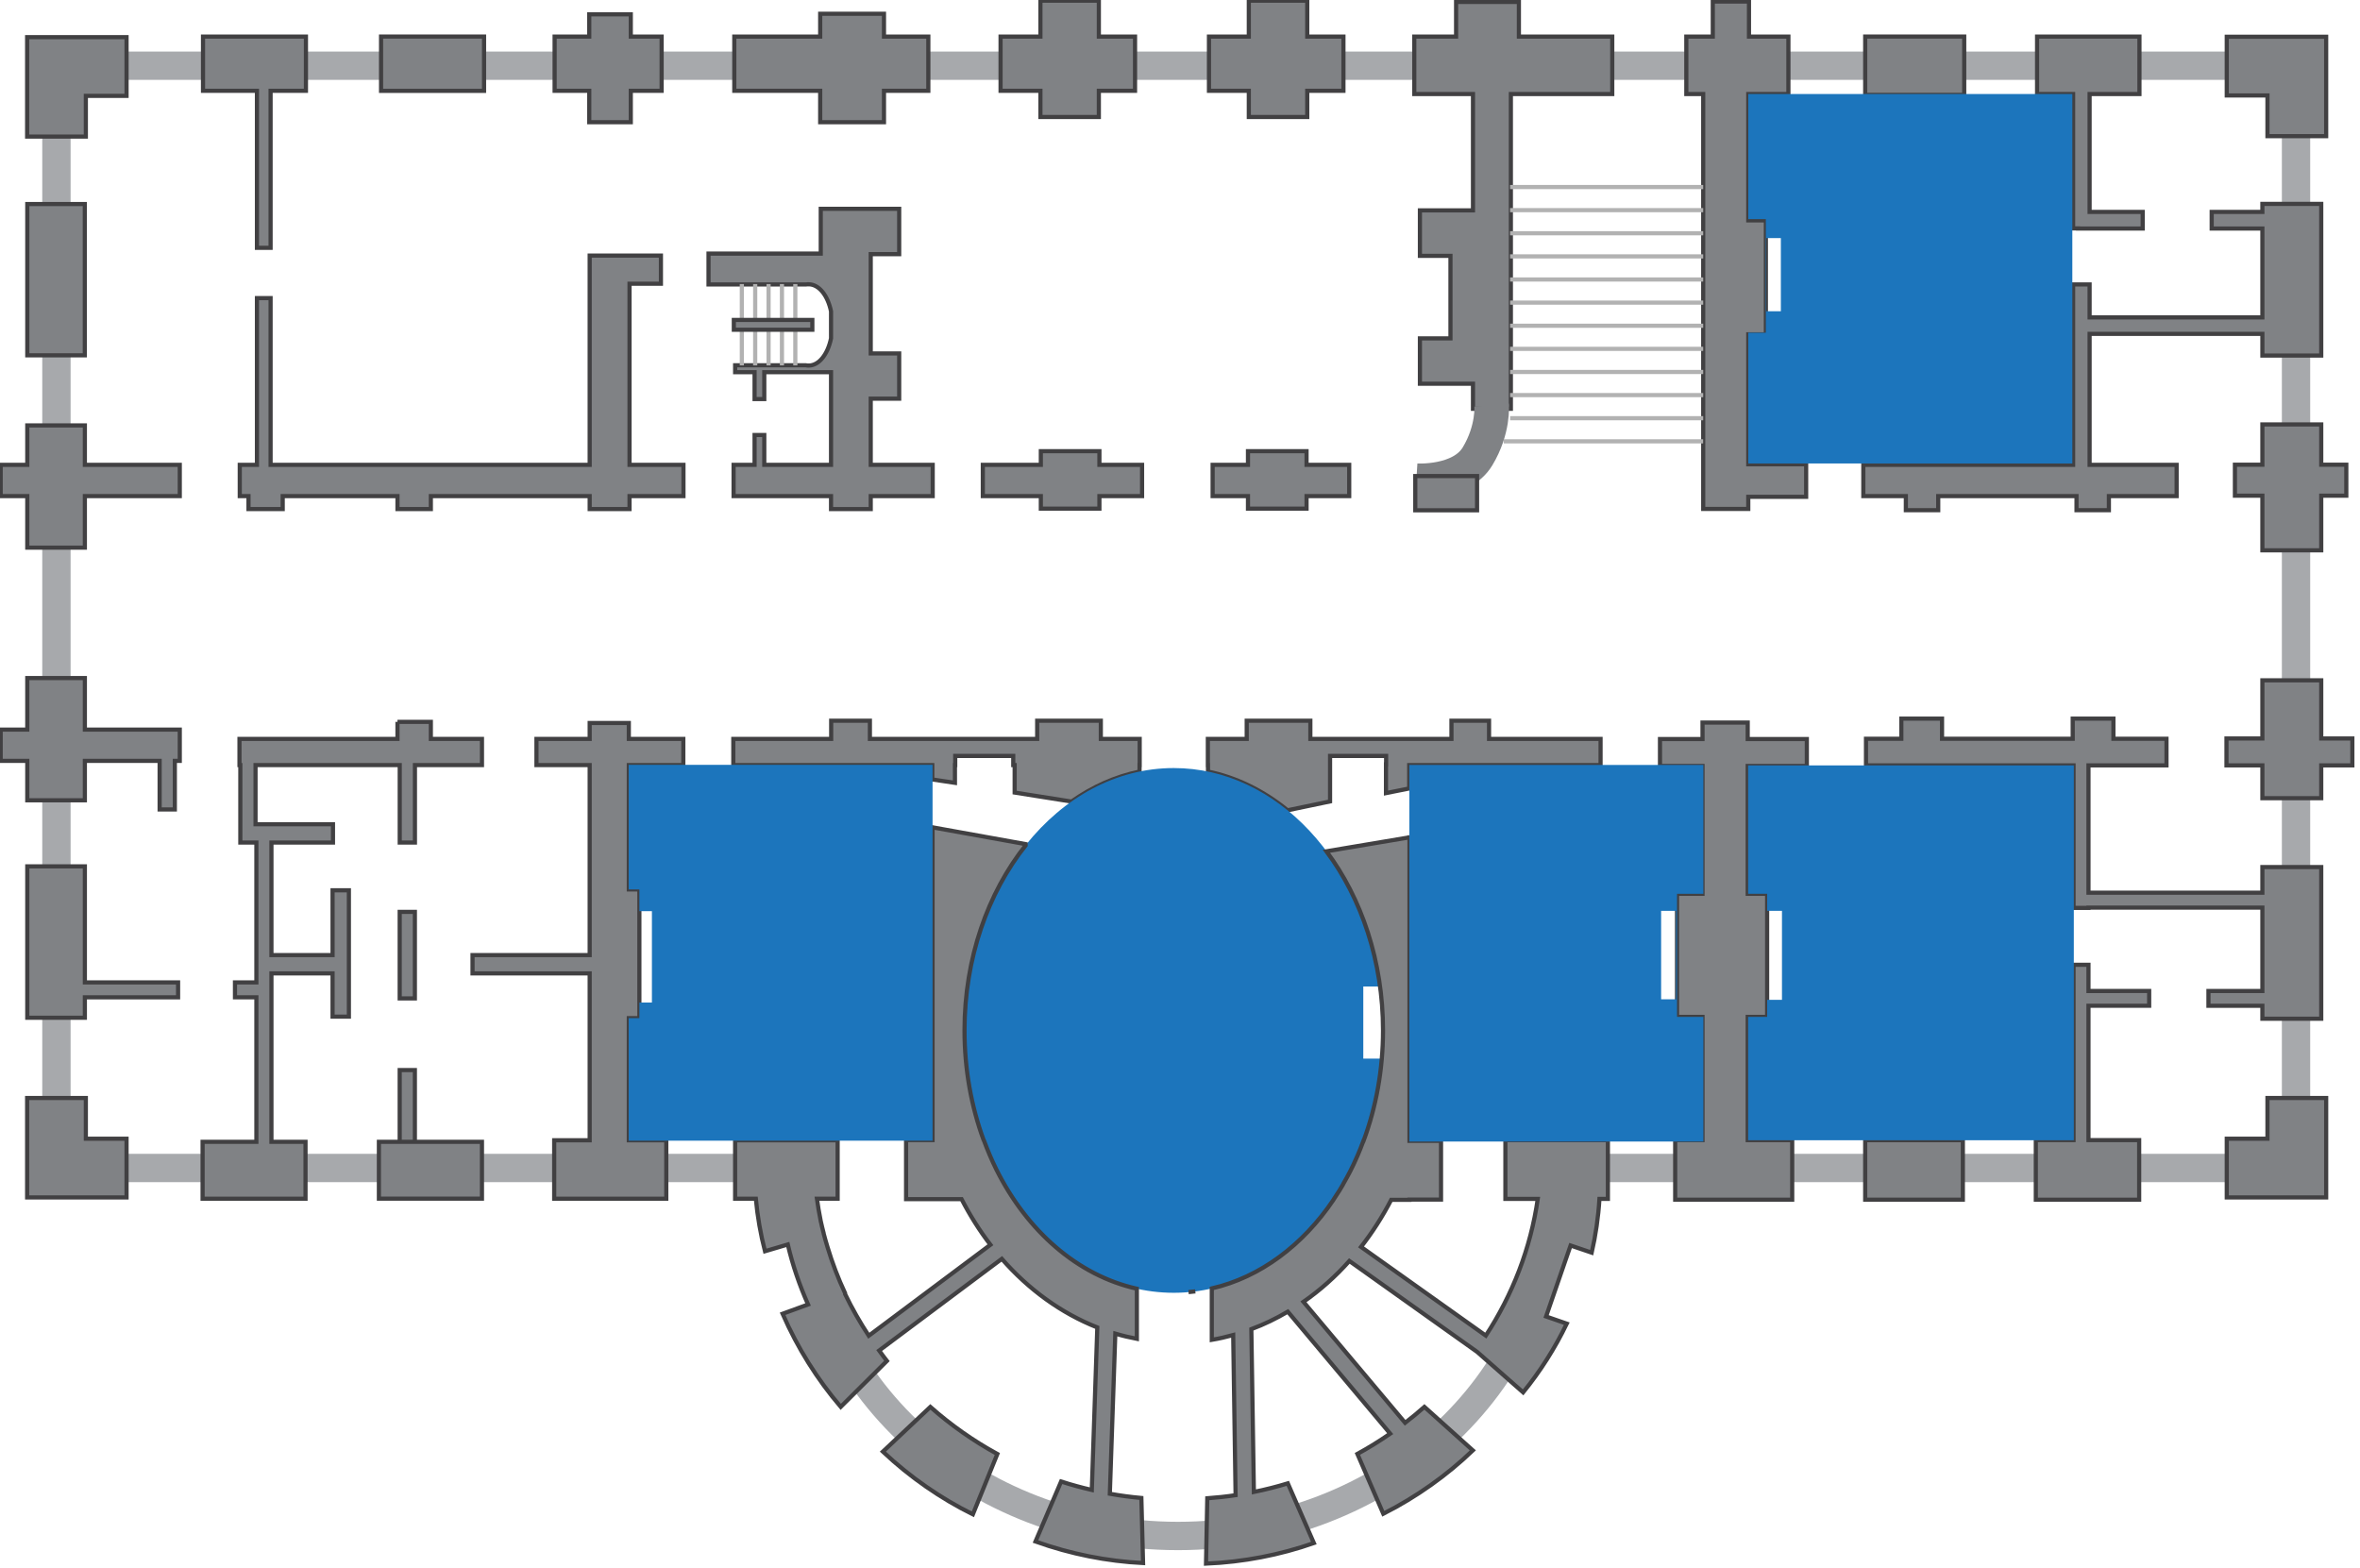 <?xml version="1.0" encoding="utf-8"?>
<!-- Generator: Adobe Illustrator 14.0.0, SVG Export Plug-In . SVG Version: 6.00 Build 43363)  -->
<!DOCTYPE svg PUBLIC "-//W3C//DTD SVG 1.1//EN" "http://www.w3.org/Graphics/SVG/1.1/DTD/svg11.dtd">
<svg version="1.1"
	 id="svg2591" sodipodi:docname="LARGE SVG TASK FINAL.svg" xmlns:sodipodi="http://sodipodi.sourceforge.net/DTD/sodipodi-0.dtd" xmlns:cc="http://creativecommons.org/ns#" xmlns:dc="http://purl.org/dc/elements/1.1/" xmlns:rdf="http://www.w3.org/1999/02/22-rdf-syntax-ns#" sodipodi:version="0.32" xmlns:inkscape="http://www.inkscape.org/namespaces/inkscape" xmlns:svg="http://www.w3.org/2000/svg" inkscape:version="0.46" inkscape:output_extension="org.inkscape.output.svg.inkscape"
	 xmlns="http://www.w3.org/2000/svg" xmlns:xlink="http://www.w3.org/1999/xlink" x="0px" y="0px" width="566.32px"
	 height="376.24px" viewBox="0 0 566.32 376.24" enable-background="new 0 0 566.32 376.24" xml:space="preserve">
<defs>
	
	
		<inkscape:perspective  id="perspective2599" sodipodi:type="inkscape:persp3d" inkscape:vp_z="744.09448 : 526.18109 : 1" inkscape:vp_y="0 : 1000 : 0" inkscape:vp_x="0 : 526.18109 : 1" inkscape:persp3d-origin="372.04724 : 350.78739 : 1">
		</inkscape:perspective>
	
		<inkscape:perspective  id="perspective2699" sodipodi:type="inkscape:persp3d" inkscape:vp_z="744.09448 : 526.18109 : 1" inkscape:vp_y="0 : 1000 : 0" inkscape:vp_x="0 : 526.18109 : 1" inkscape:persp3d-origin="372.04724 : 350.78739 : 1">
		</inkscape:perspective>
</defs>
<sodipodi:namedview  id="base" inkscape:pageopacity="0.0" inkscape:window-height="718" objecttolerance="10" pagecolor="#ffffff" inkscape:window-width="1020" inkscape:current-layer="layer1" inkscape:cx="409.65292" guidetolerance="10" inkscape:cy="201.26929" borderopacity="1.0" inkscape:pageshadow="2" showgrid="false" inkscape:window-y="14" inkscape:zoom="0.98994949" inkscape:document-units="px" bordercolor="#666666" inkscape:window-x="0" gridtolerance="10000">
	</sodipodi:namedview>
<g id="layer1" transform="translate(-114.376,-354.656)" inkscape:label="Layer 1" inkscape:groupmode="layer">
	<rect id="rect2743" x="127.916" y="473.69" opacity="0" fill="#1C75BC" width="537.431" height="58.302"/>
	<path id="rect2705" fill="none" stroke="#A7A9AC" stroke-width="6.8" d="M127.916,370.422v264.507H307.78
		c-0.205,2.246-0.338,4.5-0.338,6.793c0,44.983,40.157,81.512,89.611,81.512c49.455,0,89.578-36.528,89.578-81.512
		c0-2.293-0.134-4.547-0.338-6.793h179.053V370.422H127.916z"/>
	<path id="rect3484" fill="#808285" stroke="#414042" d="M120.887,363.571v23.858h14.09v-9.767h9.766v-14.092H120.887z"/>
	<path id="path3489" fill="#808285" stroke="#414042" d="M120.887,641.995v-23.858h14.09v9.767h9.766v14.092H120.887z"/>
	<path id="path3491" fill="#808285" stroke="#414042" d="M672.578,641.995h-23.856v-14.092h9.766v-9.767h14.091V641.995z"/>
	<path id="path3493" fill="#808285" stroke="#414042" d="M672.578,363.472v23.859h-14.091v-9.767h-9.766v-14.092H672.578z"/>
	<path id="rect3495" fill="#808285" stroke="#414042" d="M163.091,363.433v13.011h12.942v37.681h3.277v-37.681h8.481v-13.011
		H163.091z"/>
	<rect id="rect3499" x="205.816" y="363.424" fill="#808285" stroke="#414042" width="24.715" height="13.035"/>
	<path id="rect3501" fill="#808285" stroke="#414042" d="M255.777,358.094v5.339h-8.312v13.011h8.312v7.536h9.968v-7.536h7.4
		v-13.011h-7.4v-5.339H255.777z"/>
	<path id="rect3507" fill="#808285" stroke="#414042" d="M311.193,357.959v5.475h-20.612v13.011h20.612v7.536H326.5v-7.536h10.644
		v-13.011H326.5v-5.475H311.193z"/>
	<path id="rect3514" fill="#808285" stroke="#414042" d="M364.041,354.816v8.618h-9.562v13.011h9.562v6.286h14.023v-6.286h8.684
		v-13.011h-8.684v-8.618H364.041z"/>
	<path id="path3539" fill="#808285" stroke="#414042" d="M414.049,354.816v8.618h-9.562v13.011h9.562v6.286h14.023v-6.286h8.684
		v-13.011h-8.684v-8.618H414.049z"/>
	<rect id="rect3541" x="120.923" y="403.617" fill="#808285" stroke="#414042" width="13.806" height="36.305"/>
	<path id="rect3543" fill="#808285" stroke="#414042" d="M120.921,456.739v9.462h-6.386v7.502h6.386v12.369h13.82v-12.369h22.774
		v-7.502h-22.774v-9.462H120.921z"/>
	<path id="rect3550" fill="#808285" stroke="#414042" d="M255.878,415.984v6.759v43.459H179.31v-40.012h-3.277v40.012h-4.123v7.502
		h2.095v3.109h8.211v-3.109h27.539v3.109h8.008v-3.109h38.115v3.109h9.562v-3.109h12.942v-7.502h-12.942v-43.459h7.535v-6.759
		h-7.535H255.878z"/>
	<path id="rect3565" fill="#808285" stroke="#414042" d="M463.789,355.12v8.313h-10.036v13.788h14.091v27.914h-4.427h-8.312v10.916
		h7.333v19.803h-7.333v10.882h8.312h4.427v6.016h9.09v-75.53h24.329v-13.788h-22.403v-8.313H463.789z"/>
	<path id="rect3577" fill="#808285" stroke="#414042" d="M311.328,404.764v10.746h-26.931v7.401h23.417
		c0.192-0.034,0.41-0.034,0.608-0.034c2.496,0,4.591,2.705,5.373,6.489v6.488c-0.781,3.793-2.877,6.522-5.373,6.522
		c-0.233,0-0.484-0.021-0.709-0.068h-16.929v1.656h4.663v6.455h2.331v-6.455h16.017v22.236h-16.017v-7.164h-2.331v7.164h-5.035
		v7.502h23.383v3.109h9.529v-3.109h14.868v-7.502h-14.868v-15.883h6.826V439.47h-6.826v-23.825h6.826v-10.881H311.328z"/>
	<path id="rect3603" fill="#808285" stroke="#414042" d="M364.142,462.923v3.278H350.22v7.502h13.921v3.008h14.057v-3.008h10.239
		v-7.502h-10.239v-3.278H364.142z"/>
	<path id="rect3607" fill="#808285" stroke="#414042" d="M413.847,462.923v3.278h-8.481v7.502h8.481v3.008h14.057v-3.008h10.238
		v-7.502h-10.238v-3.278H413.847z"/>
	<path id="path3624" sodipodi:nodetypes="csc" fill="none" stroke="#808285" stroke-width="8.3" d="M472.314,451.868
		c0,0,0.521,5.834-3.392,12.313c-3.937,6.517-14.681,5.839-14.681,5.839"/>
	<rect id="rect3627" x="453.995" y="468.894" fill="#808285" stroke="#414042" width="14.828" height="8.212"/>
	<path id="rect3629" fill="#808285" stroke="#414042" d="M525.388,355.019v8.415h-6.353v13.788h4.055v99.558h10.812v-2.906h13.888
		v-7.806h-13.888v-31.192h4.224v-27.339h-4.224v-30.313h9.63v-13.788h-9.461v-8.415H525.388z"/>
	<path id="path3639" fill="#B2B2B2" stroke="#B2B2B2" d="M476.75,399.536h46.341"/>
	<path id="path3641" fill="#B2B2B2" stroke="#B2B2B2" d="M476.75,405.083h46.341"/>
	<path id="path3643" fill="#B2B2B2" stroke="#B2B2B2" d="M476.75,410.63h46.341"/>
	<path id="path3645" fill="#B2B2B2" stroke="#B2B2B2" d="M476.75,416.178h46.341"/>
	<path id="path3647" fill="#B2B2B2" stroke="#B2B2B2" d="M476.75,421.726h46.341"/>
	<path id="path3649" fill="#B2B2B2" stroke="#B2B2B2" d="M476.75,427.274h46.341"/>
	<path id="path3651" fill="#B2B2B2" stroke="#B2B2B2" d="M476.75,432.821h46.341"/>
	<path id="path3653" fill="#B2B2B2" stroke="#B2B2B2" d="M476.75,438.368h46.341"/>
	<path id="path3655" fill="#B2B2B2" stroke="#B2B2B2" d="M476.75,443.916h46.341"/>
	<path id="path3657" fill="#B2B2B2" stroke="#B2B2B2" d="M476.75,449.464h46.341"/>
	<path id="path3659" fill="#B2B2B2" stroke="#B2B2B2" d="M476.75,455.011h46.341"/>
	<path id="path3661" fill="#B2B2B2" stroke="#B2B2B2" d="M475.222,460.559h47.851"/>
	<rect id="rect3663" x="561.961" y="363.424" fill="#808285" stroke="#414042" width="23.759" height="14"/>
	<path id="rect3665" fill="#808285" stroke="#414042" d="M603.207,363.433v13.788h8.65v32.24h1.183v0.034h15.51v-3.988H615.81
		v-28.286h11.962v-13.788H603.207z"/>
	<path id="rect3667" fill="#808285" stroke="#414042" d="M657.27,403.581v1.926h-12.164v3.988h12.164v21.324h-41.46v-7.908h-3.953
		v43.29h-50.348v7.502h10.205v3.379h7.771v-3.379h33.182v3.379h7.771v-3.379h16.253v-7.502H615.81v-31.429h41.46v5.205h14.125
		v-36.396H657.27z"/>
	<path id="rect3669" fill="#808285" stroke="#414042" d="M657.27,456.503v9.665h-6.589v7.435h6.589v13.112h14.125v-13.112h6.015
		v-7.435h-6.015v-9.665H657.27z"/>
	<path id="rect2577" opacity="1" fill="#1C75BC" d="M533.903,377.217v30.023h4.214v27.26h-4.214v31.371h77.761v-88.654H533.903z
		 M538.217,411.789h3.506v17.556h-3.506V411.789z" name="Комната 2"/>
	<path id="rect2582" fill="#808285" stroke="#414042" d="M657.27,517.907v13.957h-8.616v6.455h8.616v7.874h14.125v-7.874h7.467
		v-6.455h-7.467v-13.957H657.27z"/>
	<path id="rect2586" fill="#808285" stroke="#414042" d="M570.632,527.099v4.833h-8.48v6.387h49.806v34.2h3.582v-0.068h41.73v20.006
		h-12.941v3.549h12.941v3.109h14.125v-36.396H657.27v6.15h-41.73v-30.55h18.72v-6.387h-12.738v-4.833h-9.766v4.833h-31.357v-4.833
		H570.632z"/>
	<path id="rect2592" fill="#808285" stroke="#414042" d="M611.958,586.171v42.074h-9.056v14.295h24.803v-14.295H615.54v-32.24
		h14.563v-3.549H615.54v-6.285H611.958z"/>
	<rect id="rect2606" x="561.958" y="628.257" fill="#808285" stroke="#414042" width="23.436" height="14.281"/>
	<path id="rect2608" fill="#808285" stroke="#414042" d="M522.921,528.045v3.954h-10.205v6.455h10.205v30.685h-6.116v29.536h6.116
		v29.57h-6.556v14.295h28.08v-14.295h-10.678v-29.57h4.663v-29.536h-4.663v-30.685h14.191v-6.455h-14.191v-3.954H522.921z"/>
	<path id="rect2616" opacity="1" fill="#1C75BC" d="M533.87,538.318v30.82h4.566v4.089h3.553v21.358h-3.553v4.089h-4.566v29.604
		h78.151v-89.96H533.87z" name="Комната 1"/>
	<path id="path2621" fill="#808285" stroke="#414042" d="M120.921,517.366v12.369h-6.386v7.502h6.386v9.462h13.82v-9.462h17.942
		v11.659h3.649v-11.659h1.183v-7.502h-22.774v-12.369H120.921z"/>
	<path id="rect2625" fill="#808285" stroke="#414042" d="M120.921,562.549v36.329h13.82v-4.9h22.369v-3.582h-22.369v-27.847H120.921
		z"/>
	<path id="rect2629" fill="#808285" stroke="#414042" d="M209.755,527.876v4.089h-37.912v6.286h0.203v18.586h3.649h0.203v33.559
		h-5.136v3.582h5.136v34.673H162.99v13.653h24.7v-13.653h-8.177v-40.418h14.665v10.375h3.92v-30.313h-3.92v15.545h-14.665v-27.002
		h14.767v-4.393h-18.584v-14.193h34.601v18.586h3.649v-18.586h16.084v-6.286h-12.266v-4.089H209.755z"/>
	<rect id="rect2639" x="210.289" y="573.472" fill="#808285" stroke="#414042" width="3.644" height="20.767"/>
	<path id="rect2653" fill="#808285" stroke="#414042" d="M255.878,528.147v3.818h-12.772v6.286h12.772v45.588h-28.113v4.394h28.113
		v40.046h-8.515v14.025h26.897v-14.025h-8.988V598.98h2.534v-30.889h-2.534v-29.84h13.077v-6.286h-13.077v-3.818H255.878z"/>
	<rect id="rect2663" x="210.289" y="611.433" fill="#808285" stroke="#414042" width="3.644" height="20.767"/>
	<path id="rect2665" fill="#808285" stroke="#414042" d="M313.829,527.606v4.359h-23.484v6.286h47.746v3.447l5.44,0.811v-4.258
		h0.067v-2.197h13.922v2.197h0.338v6.59l13.651,2.162c4.977-3.506,10.481-5.99,16.321-7.198v-1.554h0.034v-6.286h-9.326v-4.359
		h-15.273v4.359h-40.143v-4.359H313.829z"/>
	<path id="path2692" fill="#808285" stroke="#414042" d="M413.544,527.606v4.359h-9.326v6.286h0.033v1.554
		c6.949,1.438,13.414,4.665,19.092,9.293l10.204-2.129v-8.719v-0.812v-1.385h13.448v2.027h-0.033v6.894l5.575-1.115v-5.609h45.921
		v-6.286h-26.762v-4.359h-9.022v4.359h-33.857v-4.359H413.544z"/>
	<path id="path2700" fill="#B2B2B2" stroke="#B2B2B2" stroke-width="1" d="M305.225,442.34v-19.52"/>
	<path id="path2702" fill="#B2B2B2" stroke="#B2B2B2" stroke-width="1" d="M302.016,442.34v-19.52"/>
	<path id="path2704" fill="#B2B2B2" stroke="#B2B2B2" stroke-width="1" d="M298.808,442.34v-19.52"/>
	<path id="path2706" fill="#B2B2B2" stroke="#B2B2B2" stroke-width="1" d="M295.599,442.34v-19.52"/>
	<path id="path2708" fill="#B2B2B2" stroke="#B2B2B2" stroke-width="1" d="M292.391,442.34v-19.52"/>
	<rect id="rect3596" x="290.469" y="431.429" fill="#808285" stroke="#414042" width="18.842" height="2.355"/>
	<path id="path2712" opacity="1" fill="#1C75BC" d="M396.04,538.961c-27.712,0-50.212,28.208-50.212,62.958
		s22.5,62.959,50.212,62.959c25.887,0,47.211-24.632,49.908-56.2h-4.427v-17.303h4.021
		C441.539,561.638,420.887,538.961,396.04,538.961z" name="Главный вход"/>
	<path id="path2722" fill="#808285" stroke="#414042" d="M338.157,553.188v75.058h-6.353v14.159h13.313
		c2.023,3.912,4.336,7.575,6.927,10.95l-29.195,21.83c-2.1-3.193-3.993-6.528-5.677-10.003v-0.202
		c-1.666-3.563-3.079-7.276-4.224-11.085c-0.316-1.059-0.637-2.135-0.912-3.21c-0.005-0.021,0.005-0.047,0-0.068
		c-0.249-0.975-0.496-1.951-0.709-2.939c-0.027-0.124-0.042-0.248-0.068-0.372c-0.349-1.653-0.601-3.315-0.845-5.001h4.967v-14.025
		h-24.599v14.025h4.967c0.408,4.307,1.135,8.512,2.197,12.604l5.474-1.622c1.167,4.994,2.816,9.781,4.866,14.396l-6.116,2.23
		c3.609,8.257,8.352,15.772,13.955,22.338l11.083-11.017c-0.646-0.819-1.242-1.658-1.859-2.501l29.431-22
		c6.435,7.361,14.243,13.039,22.91,16.458l-1.318,38.998c-2.469-0.569-4.94-1.244-7.366-2.027l-6.149,14.396
		c8.483,3.035,17.194,4.746,25.815,5.17l-0.405-15.612c-2.524-0.224-5.061-0.567-7.569-1.014l1.318-38.425
		c1.7,0.507,3.419,0.917,5.17,1.251v-12.031c-14.207-3.17-26.342-13.832-33.723-28.623c-0.258-0.518-0.499-1.027-0.743-1.555
		c-0.021-0.046-0.046-0.09-0.067-0.135c-0.254-0.553-0.503-1.127-0.744-1.69c-0.511-1.195-0.998-2.413-1.453-3.649
		c-0.001-0.004-0.032,0.004-0.034,0c-2.95-8.014-4.595-16.926-4.595-26.326c0-17.328,5.622-33.019,14.665-44.405v-0.304
		L338.157,553.188z M452.604,555.587l-19.936,3.346c8.403,11.256,13.583,26.364,13.583,42.986c0,9.461-1.674,18.441-4.663,26.494
		h-0.033c-0.438,1.18-0.894,2.342-1.386,3.481c-0.306,0.708-0.62,1.403-0.946,2.095c-0.24,0.509-0.492,1.021-0.743,1.521
		c-0.045,0.09-0.09,0.182-0.136,0.27c-0.252,0.496-0.514,0.968-0.777,1.453c-0.239,0.443-0.494,0.885-0.742,1.318
		c-0.058,0.1-0.118,0.201-0.17,0.305c-0.016,0.031-0.016,0.07-0.033,0.102c-0.053,0.092-0.115,0.178-0.169,0.27
		c-0.247,0.419-0.489,0.84-0.743,1.251c-0.029,0.048-0.072,0.087-0.102,0.135c-0.057,0.091-0.113,0.181-0.169,0.271
		c-0.286,0.455-0.583,0.907-0.879,1.352c-0.059,0.088-0.11,0.184-0.169,0.271c-0.014,0.021-0.02,0.047-0.033,0.067
		c-7.338,10.878-17.568,18.576-29.195,21.257v12.335c1.732-0.289,3.455-0.688,5.137-1.149l0.574,38.425
		c-2.246,0.339-4.514,0.576-6.792,0.743l-0.304,15.681c9.002-0.379,17.735-2.084,25.883-4.935l-6.251-14.328
		c-2.665,0.816-5.396,1.502-8.144,2.062l-0.608-39.066c3.03-1.122,5.946-2.541,8.752-4.19l24.565,29.266
		c-2.533,1.752-5.152,3.377-7.873,4.866l6.217,14.362c8.035-4.076,15.258-9.236,21.49-15.207l-11.623-10.442
		c-1.494,1.323-3.04,2.597-4.629,3.819l-24.396-29.029c3.979-2.771,7.68-6.058,11.016-9.801l30.681,21.831l11.016,9.699
		c4.119-5.064,7.636-10.601,10.476-16.492l-4.968-1.724l5.88-17.032l5.068,1.724c0.956-4.192,1.589-8.505,1.858-12.909h2.027
		v-14.092h-24.599v14.092h7.771c-1.718,11.918-6.082,23.043-12.469,32.814l-29.938-21.291c2.709-3.464,5.133-7.242,7.23-11.287
		h4.393v-0.067h7.568v-14.093h-7.568V555.587z M401.21,664.54c-0.541,0.069-1.076,0.121-1.622,0.169
		C400.129,664.658,400.672,664.612,401.21,664.54z"/>
	<path id="rect2747" opacity="1" fill="#1C75BC" d="M265.238,538.183v29.908h2.568v5.205h3.007v21.932h-3.007v3.752h-2.568v29.4
		h72.919v-90.197H265.238z" name="Комната 5"/>
	<path id="rect2752" opacity="1" fill="#1C75BC" d="M452.571,538.217v90.366h70.553v-29.908h-6.318v-29.536h6.318v-30.922H452.571z
		 M512.987,573.228h3.582v21.223h-3.582V573.228z" name="Комната 4"/>
	<path id="path2817" fill="#808285" stroke="#414042" d="M353.707,703.563c-5.718-3.121-11.121-6.917-16.078-11.297l-11.396,10.727
		c6.562,6.174,13.868,11.215,21.601,15.051L353.707,703.563z"/>
	<rect id="rect2659" x="205.3" y="628.651" fill="#808285" stroke="#414042" width="24.729" height="13.637"/>
</g>
</svg>
